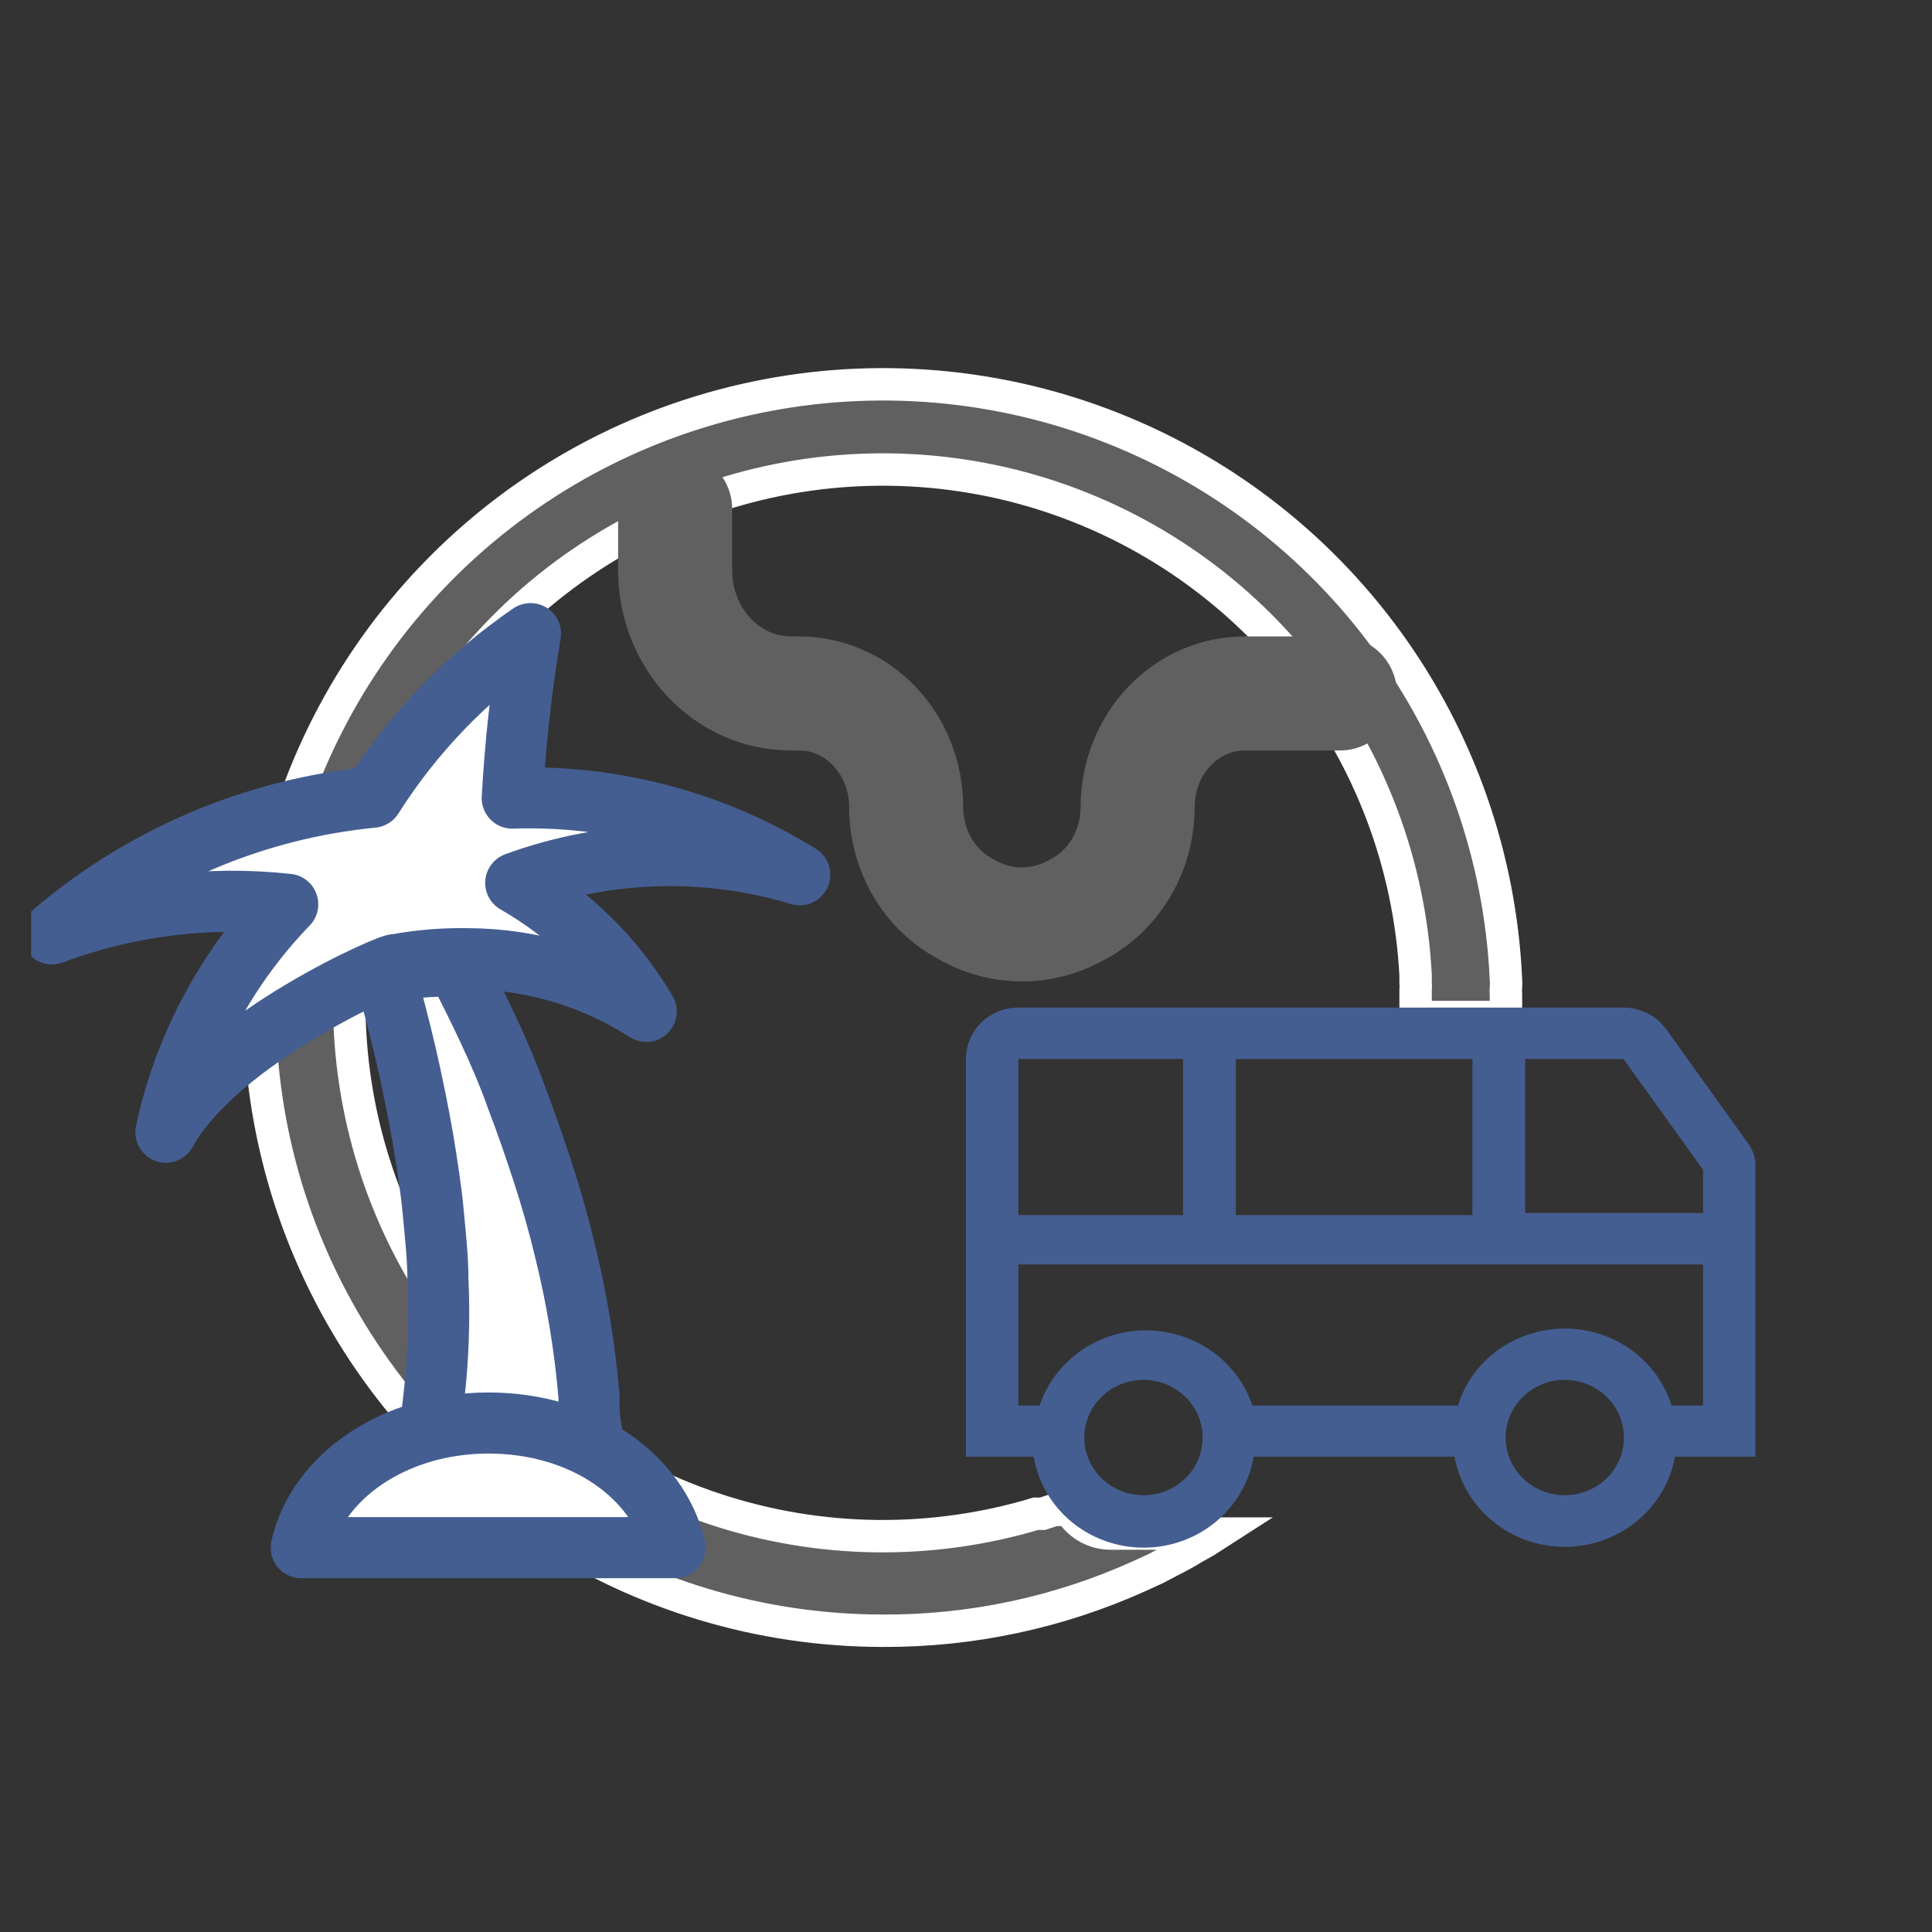 <svg width="31" height="31" viewBox="0 0 31 31" fill="none" xmlns="http://www.w3.org/2000/svg">
<rect x="0" y="0" width="31" height="31" fill="#333333" stroke="none"/>
<g clip-path="url(#clip0_1_1300)">
<path d="M19.929 22.833H19.829H19.669H19.5H20.167C20.09 22.833 20.006 22.833 19.929 22.833Z" fill="#606060" stroke="white" stroke-width="0.52" stroke-miterlimit="10"/>
<path d="M19.929 22.833H19.829H19.669H19.5H20.167C20.09 22.833 20.006 22.833 19.929 22.833Z" fill="#606060" stroke="white" stroke-width="0.52" stroke-miterlimit="10"/>
<path d="M19.929 22.833H19.829H19.669H19.5H20.167C20.09 22.833 20.006 22.833 19.929 22.833Z" fill="#606060" stroke="white" stroke-width="0.52" stroke-miterlimit="10"/>
<path d="M24.164 15.96C24.16 15.918 24.16 15.877 24.164 15.835C24.168 15.796 24.168 15.757 24.164 15.718C24.076 13.762 23.416 11.875 22.265 10.29C21.114 8.706 19.523 7.495 17.689 6.806C15.856 6.117 13.86 5.981 11.95 6.416C10.041 6.85 8.3 7.836 6.946 9.25C5.591 10.664 4.681 12.444 4.329 14.371C3.978 16.297 4.199 18.284 4.967 20.085C5.734 21.887 7.014 23.423 8.647 24.504C10.28 25.585 12.195 26.163 14.153 26.166C15.582 26.174 16.995 25.873 18.296 25.283L18.551 25.166L18.786 25.042C18.91 24.98 19.027 24.917 19.138 24.848L19.345 24.731L19.538 24.607H17.833C17.69 24.609 17.549 24.57 17.427 24.496C17.305 24.421 17.206 24.314 17.143 24.186L17.025 24.227H16.915L16.729 24.289H16.618L16.501 24.324C14.793 24.808 12.977 24.75 11.304 24.157C9.631 23.564 8.183 22.465 7.162 21.014C6.141 19.562 5.597 17.829 5.604 16.055C5.612 14.28 6.171 12.552 7.204 11.109C8.238 9.666 9.694 8.58 11.372 8.002C13.05 7.423 14.867 7.38 16.57 7.878C18.274 8.377 19.78 9.393 20.881 10.785C21.982 12.177 22.622 13.877 22.714 15.649V15.766C22.718 15.808 22.718 15.849 22.714 15.89V16.318H24.164V15.96Z" fill="#606060" stroke="white" stroke-width="0.52" stroke-miterlimit="10"/>
<path d="M19.929 22.833H19.829H19.669H19.5H20.167C20.09 22.833 20.006 22.833 19.929 22.833Z" fill="#606060" stroke="white" stroke-width="0.52" stroke-miterlimit="10"/>
<path d="M19.929 22.833H19.829H19.669H19.5H20.167C20.09 22.833 20.006 22.833 19.929 22.833Z" fill="#606060" stroke="white" stroke-width="0.52" stroke-miterlimit="10"/>
<path d="M10.833 8.167V9.153C10.833 9.677 11.029 10.179 11.377 10.549C11.725 10.919 12.198 11.127 12.69 11.127H12.826C13.051 11.127 13.274 11.174 13.482 11.266C13.69 11.357 13.879 11.492 14.038 11.661C14.197 11.83 14.324 12.031 14.41 12.252C14.496 12.473 14.54 12.71 14.54 12.949C14.54 13.29 14.63 13.623 14.798 13.912C14.967 14.201 15.209 14.434 15.496 14.585L15.57 14.628C15.827 14.763 16.11 14.833 16.397 14.833C16.684 14.833 16.967 14.763 17.224 14.628L17.305 14.585C17.59 14.432 17.83 14.199 17.998 13.91C18.165 13.621 18.254 13.289 18.254 12.949C18.254 12.466 18.435 12.003 18.756 11.661C19.078 11.319 19.514 11.127 19.968 11.127H21.5" stroke="#606060" stroke-width="1.83" stroke-linecap="round" stroke-linejoin="round"/>
<path d="M26.739 16.52C26.663 16.412 26.56 16.324 26.442 16.263C26.323 16.201 26.191 16.168 26.057 16.167H16.34C16.229 16.167 16.119 16.188 16.017 16.23C15.915 16.271 15.822 16.332 15.744 16.409C15.665 16.486 15.604 16.577 15.562 16.677C15.52 16.777 15.499 16.884 15.5 16.992V23.373H16.586C16.655 23.781 16.87 24.151 17.193 24.419C17.517 24.686 17.927 24.833 18.351 24.833C18.775 24.833 19.185 24.686 19.508 24.419C19.831 24.151 20.047 23.781 20.116 23.373H23.339C23.412 23.778 23.63 24.145 23.953 24.41C24.277 24.675 24.685 24.82 25.108 24.82C25.53 24.82 25.938 24.675 26.262 24.41C26.585 24.145 26.803 23.778 26.876 23.373H28.166V18.711C28.169 18.585 28.131 18.461 28.057 18.358L26.739 16.52ZM19.829 16.992H23.626V19.497H19.829V16.992ZM16.34 16.992H18.983V19.497H16.34V16.992ZM18.347 23.992C18.16 23.992 17.976 23.938 17.82 23.836C17.664 23.734 17.542 23.59 17.471 23.421C17.399 23.251 17.38 23.065 17.416 22.886C17.453 22.706 17.544 22.541 17.676 22.412C17.809 22.282 17.978 22.194 18.162 22.158C18.346 22.123 18.537 22.141 18.711 22.211C18.884 22.281 19.032 22.4 19.137 22.552C19.241 22.704 19.297 22.883 19.297 23.066C19.297 23.312 19.197 23.547 19.019 23.721C18.841 23.895 18.599 23.992 18.347 23.992ZM25.108 23.992C24.92 23.992 24.736 23.938 24.58 23.836C24.424 23.734 24.302 23.59 24.231 23.421C24.159 23.251 24.14 23.065 24.177 22.886C24.213 22.706 24.304 22.541 24.436 22.412C24.569 22.282 24.738 22.194 24.922 22.158C25.106 22.123 25.297 22.141 25.471 22.211C25.644 22.281 25.792 22.4 25.897 22.552C26.001 22.704 26.057 22.883 26.057 23.066C26.057 23.312 25.957 23.547 25.779 23.721C25.601 23.895 25.359 23.992 25.108 23.992ZM27.327 22.553H26.821C26.753 22.334 26.64 22.129 26.491 21.952C26.341 21.775 26.156 21.628 25.948 21.52C25.74 21.413 25.512 21.346 25.278 21.325C25.043 21.303 24.807 21.327 24.582 21.395C24.301 21.477 24.045 21.625 23.837 21.828C23.63 22.03 23.477 22.279 23.394 22.553H20.096C19.978 22.202 19.749 21.896 19.443 21.68C19.136 21.463 18.767 21.346 18.388 21.346C18.01 21.346 17.641 21.463 17.334 21.68C17.027 21.896 16.799 22.202 16.681 22.553H16.34V20.289H27.327V22.553ZM27.327 19.463H24.472V16.992H26.05L27.327 18.771V19.463Z" fill="#445E91"/>
<path d="M7.333 15.501C7.659 16.152 8.027 16.871 8.291 17.618C8.443 18.015 8.582 18.419 8.714 18.824C8.846 19.228 8.964 19.646 9.061 20.05C9.253 20.822 9.383 21.607 9.45 22.399C9.45 22.584 9.45 22.756 9.485 22.92C9.519 23.084 9.485 23.249 9.485 23.399C9.485 23.694 9.485 23.948 9.485 24.167H6.576C6.583 24.108 6.597 24.05 6.618 23.995C6.618 23.995 6.659 23.845 6.743 23.584C6.743 23.447 6.819 23.283 6.854 23.084C6.889 22.886 6.895 22.879 6.916 22.762C6.937 22.646 6.951 22.523 6.965 22.392C7.034 21.779 7.055 21.16 7.027 20.543C7.027 20.187 6.986 19.824 6.951 19.447C6.916 19.07 6.854 18.687 6.791 18.296C6.633 17.386 6.425 16.485 6.167 15.597C6.551 15.525 6.942 15.493 7.333 15.501Z" fill="white" stroke="#445E91" stroke-width="0.98" stroke-linejoin="round"/>
<path d="M8.275 14.167C9.143 14.663 9.865 15.373 10.369 16.229C9.522 15.683 8.533 15.39 7.521 15.383C7.128 15.375 6.735 15.407 6.348 15.479C6.348 15.418 3.507 16.641 2.662 18.167C2.956 16.793 3.633 15.527 4.617 14.51C3.335 14.37 2.038 14.533 0.833 14.985C2.275 13.745 4.073 12.979 5.978 12.792C6.633 11.757 7.495 10.864 8.512 10.167C8.366 11.04 8.268 11.921 8.219 12.806C9.847 12.753 11.454 13.182 12.833 14.036C11.341 13.585 9.739 13.631 8.275 14.167Z" fill="white" stroke="#445E91" stroke-width="0.98" stroke-linejoin="round"/>
<path d="M4.833 24.833C5.085 23.695 6.328 22.833 7.837 22.833C9.345 22.833 10.555 23.67 10.833 24.833H4.833Z" fill="white" stroke="#445E91" stroke-width="0.98" stroke-linejoin="round"/>
</g>
<defs>
<clipPath id="clip0_1_1300">
<rect width="30" height="30" fill="white" transform="translate(0.5 0.5)"/>
</clipPath>
</defs>
</svg>
